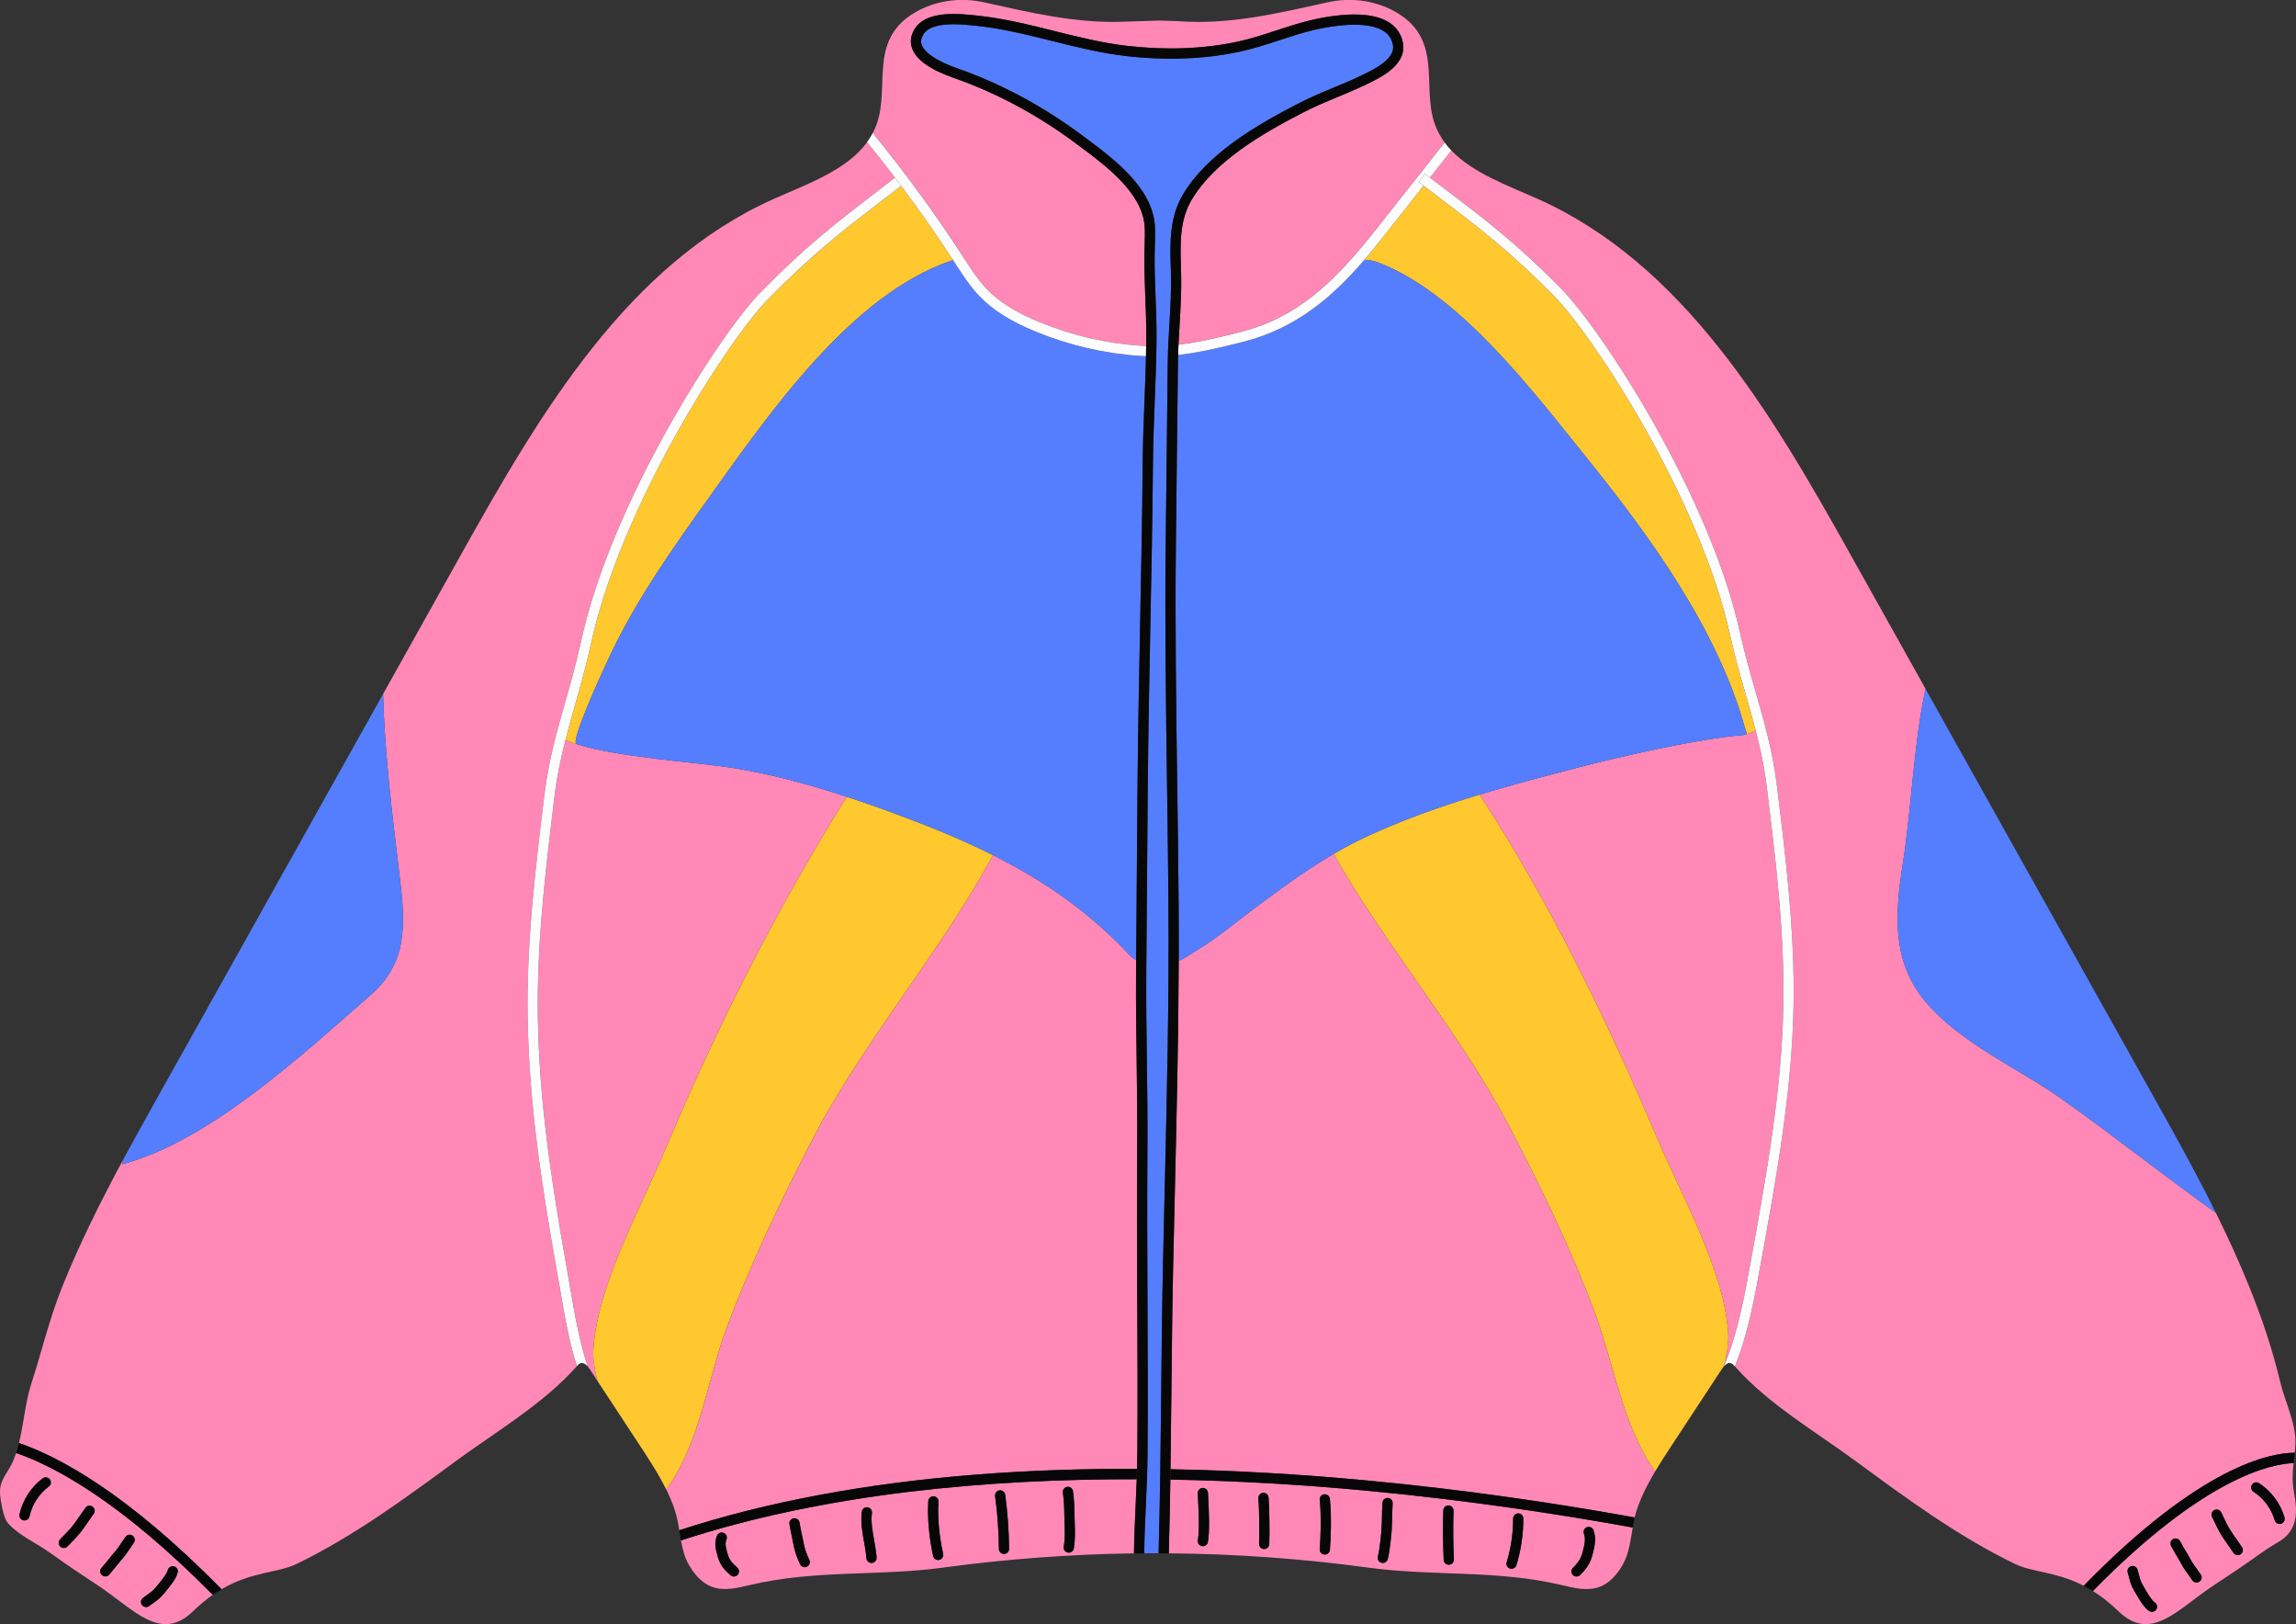 <svg xmlns="http://www.w3.org/2000/svg" width="1080" height="763.83" viewBox="0 0 1080 763.83"><rect x="0" y="0" width="1080" height="763.83" fill="#333333" stroke="none"/><g id="a"/><g id="b"><g id="c"><g id="d"><g><path d="M1078.87 688.1c-10.37.33-41.76 6.5-94.42 60.15 3.86 2.41 7.89 5.5 12.11 9.58 15.22 14.72 27.71-.92 44.33-11.97 3.98-2.65 7.95-5.29 11.93-7.94 7.84-5.21 10.84-8.01 18.97-12.75 9.56-5.57 8.8-14.97 7.32-22.96-1-5.4-.73-9.57-.24-14.11zm-64.6 68.86c-.46.71-1.23 1.1-2.02 1.1-.44.0-.89-.12-1.29-.38-2.27-1.45-4.57-5.16-6.71-8.96l-.29-.5c-1.54-2.69-1.93-4.22-2.43-6.16-.18-.71-.39-1.51-.69-2.5-.38-1.27.34-2.61 1.61-2.99 1.27-.38 2.61.34 2.99 1.61.32 1.06.54 1.92.74 2.68.47 1.83.73 2.85 1.95 4.97l.3.52c.88 1.55 3.55 6.27 5.13 7.28 1.12.71 1.44 2.2.73 3.32zm20.23-13.07c-.4.26-.85.38-1.29.38-.79.0-1.57-.39-2.03-1.11-.34-.53-1.13-1.63-1.89-2.69-1.26-1.75-2.04-2.85-2.36-3.42-1.26-2.33-2.01-3.57-2.8-4.9-.78-1.31-1.59-2.65-2.9-5.07-.63-1.16-.2-2.62.96-3.25 1.16-.63 2.62-.2 3.25.96 1.26 2.32 2.01 3.57 2.8 4.89.78 1.31 1.59 2.66 2.9 5.07.2.36 1.3 1.89 2.03 2.91.84 1.16 1.63 2.26 2.04 2.91.71 1.12.39 2.6-.73 3.31zm19.42-12.9c-.41.27-.86.4-1.32.4-.78.0-1.55-.38-2.01-1.08-.91-1.38-1.79-2.62-2.63-3.82-1.86-2.64-3.62-5.13-5.12-8.25l-2.33-4.86c-.57-1.19-.07-2.63 1.13-3.2 1.2-.57 2.63-.07 3.2 1.13l2.33 4.86c1.32 2.76 2.89 4.98 4.71 7.56.87 1.23 1.78 2.52 2.72 3.95.73 1.11.42 2.6-.69 3.32zm19.04-14.36c-.22.06-.45.09-.67.09-1.04.0-2-.69-2.3-1.74-1.57-5.46-5.21-10.35-9.98-13.42-1.11-.72-1.44-2.2-.72-3.32.72-1.11 2.2-1.44 3.32-.72 5.74 3.7 10.11 9.57 12 16.13.37 1.27-.37 2.6-1.64 2.97z" fill="#ff88b6"/><path d="M7.6 683.35c-.67 2-1.43 3.92-2.37 5.72-1.69 3.26-4.18 6.2-4.95 9.8-.61 2.82-.09 5.75.43 8.6.5 2.7 1.01 5.46 2.36 7.86 1.91 3.39 8.98 7.84 12.43 9.85 8.13 4.74 11.14 7.54 18.97 12.75 3.98 2.65 7.95 5.29 11.93 7.94 16.62 11.05 29.11 26.69 44.33 11.97 3.23-3.12 6.35-5.67 9.36-7.77-42.58-43.09-73.47-60.11-92.49-66.71zm15.36 15.78c-4.56 3.38-7.87 8.5-9.08 14.05-.25 1.12-1.24 1.89-2.34 1.89-.17.0-.34-.02-.51-.06-1.29-.28-2.12-1.56-1.83-2.86 1.46-6.66 5.44-12.82 10.92-16.88 1.06-.79 2.57-.57 3.36.5.79 1.07.57 2.57-.5 3.36zm21.13 12.81c-.97 1.33-1.83 2.59-2.66 3.8-1.82 2.67-3.54 5.18-5.94 7.68l-3.74 3.88c-.47.49-1.1.73-1.73.73s-1.2-.22-1.66-.67c-.95-.92-.98-2.44-.06-3.39l3.74-3.88c2.12-2.2 3.66-4.45 5.43-7.05.85-1.25 1.74-2.55 2.75-3.92.78-1.07 2.28-1.3 3.35-.52 1.07.78 1.3 2.28.52 3.35zm18.83 13.69c-.38.5-1.13 1.62-1.86 2.71-1.2 1.79-1.96 2.91-2.39 3.41-1.74 1.99-2.64 3.13-3.6 4.33-.95 1.19-1.93 2.42-3.73 4.49-.47.54-1.14.82-1.81.82-.56.0-1.12-.19-1.57-.59-1-.87-1.11-2.39-.23-3.39 1.74-1.99 2.64-3.13 3.6-4.33.95-1.19 1.93-2.42 3.73-4.49.27-.31 1.32-1.89 2.02-2.93.8-1.19 1.55-2.32 2.01-2.92.8-1.06 2.3-1.27 3.36-.48 1.06.8 1.27 2.3.48 3.36zM83.6 739.5c-.57 2.63-3.24 6.08-6.05 9.43l-.37.44c-1.98 2.38-3.21 3.24-4.92 4.43-.6.42-1.28.89-2.1 1.51-.43.33-.94.49-1.45.49-.73.0-1.44-.33-1.91-.95-.8-1.06-.59-2.56.46-3.36.88-.67 1.61-1.18 2.25-1.63 1.55-1.09 2.41-1.68 3.98-3.57l.39-.46c1.15-1.37 4.64-5.52 5.03-7.35.28-1.29 1.56-2.12 2.85-1.84 1.3.28 2.12 1.56 1.84 2.85z" fill="#ff88b6"/><path d="M262.07 598.38c-7.82-43.64-13.17-80.63-13.86-119.31-.64-35.46 3.72-71.13 7.93-105.62 1.92-15.71 5.8-29.38 9.91-43.85 2.53-8.91 5.15-18.12 7.25-27.83 14.28-65.92 65.5-144.87 84.22-164.05 21.03-21.56 35.91-32.97 53.13-46.19 3.33-2.56 6.76-5.19 10.34-7.98-4.29-5.64-8.67-11.21-13.12-16.69-9.63 13.25-28.14 19.65-43.89 26.68-68.61 30.64-109.72 100.41-146.39 165.98-12.47 22.3-24.94 44.59-37.41 66.89.77 27.37 4.1 54.91 7.36 82.07 2.74 22.8 5.71 42.99-13.05 59.34-31.77 27.7-75.64 68.73-117 79.74.11-.69.25-1.37.38-2.06-10.41 19.35-20.26 39-28.49 59.38-6.12 15.16-9.74 30.74-14.74 46.16-2.73 8.42-3.46 18.53-5.71 27.63 19.93 6.85 51.71 24.47 95.28 68.75 14.39-8.46 26.19-7.47 35.48-11.98 26.61-12.93 50.65-30.59 74.5-48.12 19.17-14.09 41.33-26.93 57.14-44.79h0c-3.68-11.56-5.79-23.91-7.87-36.03-.47-2.73-.93-5.44-1.41-8.11z" fill="#ff88b6"/><path d="M823.96 590.9c6.97-38.44 14.17-78.18 14.89-117.84.63-34.7-3.7-69.79-7.89-103.72-1.12-9.06-2.95-17.47-5.1-25.78-1.52.83-3.43 1.49-4.61 1.85-.19.12-.48.21-.9.26-.1.03-.17.05-.17.05v-.03c-.08.0-.15.02-.23.02-20.81 1.61-58.61 10.26-78.28 15.41-15.38 4.03-30.66 8.03-45.74 12.59 32.98 50.34 60.22 106.71 83.65 161.83 11.37 26.74 31.53 62.23 33.33 91.48.27 4.47-.56 9.92-2.19 15.77.04-.05.08-.09.11-.14 6.5-15.2 9.63-32.45 12.67-49.26l.45-2.49z" fill="#ff88b6"/><path d="M453.68 121.77c3.17 4.89 6.44 9.95 10.44 14.14 5.83 6.1 13.76 11.08 24.98 15.67 15.34 6.28 31.32 9.99 47.5 11.03.85.06 1.7.09 2.54.12.02-1.15.04-2.31.05-3.46.05-6.43-.2-13-.45-19.35-.25-6.41-.51-13.03-.45-19.57.01-1.53.06-3.14.12-4.78.1-3.2.21-6.5.0-9.25-1.12-15.64-18.18-28.34-30.64-37.62l-1.48-1.1c-18.1-13.51-37.52-23.94-57.71-31-11.07-3.87-17.65-8.56-19.56-13.93-1.06-2.99-.65-6.04 1.22-9.07 5.46-8.83 20.75-7.2 28.96-6.33l.77.08c12.27 1.29 24.34 4.3 36 7.22 11.06 2.76 22.51 5.62 33.99 6.95 18.52 2.15 36.06 1.5 52.13-1.93 6.16-1.32 12.27-3.32 18.18-5.26 5.14-1.68 10.44-3.42 15.84-4.74 6.03-1.47 21.22-4.56 31.9-1.44 6.67 1.94 10.79 6.1 11.9 12.01 1.82 9.66-9.26 15.46-13.43 17.64-5.55 2.91-11.41 5.35-17.08 7.71-5.31 2.21-10.79 4.49-15.94 7.13-20.14 10.32-42.18 23.29-52.88 41.23-5.76 9.65-5.43 20.49-5.08 31.97.03 1.02.06 2.05.09 3.07.21 7.98-.28 16.06-.74 23.87-.18 3.06-.36 6.17-.51 9.29 9.21-1.07 18.48-3.27 29.21-5.99 26.67-6.77 44.03-23.32 63.4-47.83l32.59-41.25c-2-2.71-3.63-5.71-4.78-9.07-6.17-18.04 4.55-40.32-19.56-53.01-9.44-4.96-20.43-6.12-30.84-3.81-23.36 5.17-46.1 10.66-70.08 8.85-2.96-.09-5.92-.18-8.88-.28-5.92.19-11.85.38-17.77.56-22.01.7-43.08-4.35-64.68-9.13-10.41-2.3-21.42-1.15-30.85 3.81-24.11 12.68-13.39 34.97-19.56 53.01-.55 1.61-1.22 3.13-1.98 4.58 15.14 18.54 29.42 38.09 42.44 58.16l.69 1.07z" fill="#ff88b6"/><path d="M534.68 695.69c-70.49-.17-147.04 6.76-214.37 28.78.73 4 1.7 7.91 3.69 11.42 2.56 4.5 6.17 8.7 11.04 10.46 5.66 2.04 11.9.47 17.75-.92 30.41-7.21 59.95-4.05 90.46-8.13.34-.05.68-.09 1.02-.14 29.59-4 59.35-6.19 89.12-6.61.1-7.62.44-15.3.78-22.76.18-3.99.37-8.05.51-12.12zm-187.65 44.92c-.47.55-1.14.83-1.81.83-.56.0-1.12-.19-1.57-.59-2.55-2.22-4.76-4.39-5.98-8.61l-.05-.19c-.89-3.1-1.81-6.3-.34-9.83.51-1.22 1.91-1.8 3.14-1.29 1.22.51 1.8 1.91 1.29 3.14-.83 1.98-.23 4.05.52 6.66l.05.19c.85 2.97 2.34 4.43 4.51 6.31 1 .87 1.11 2.39.24 3.39zm32.51-3.77c-.33.15-.68.23-1.02.23-.9.0-1.77-.51-2.18-1.38-1.73-3.7-2.72-6.71-3.21-9.75-.16-1.01-.4-2.12-.68-3.41-.36-1.64-.76-3.5-1.12-5.69-.21-1.31.68-2.54 1.99-2.75 1.3-.21 2.54.68 2.75 1.98.33 2.06.72 3.86 1.07 5.44.28 1.31.55 2.54.73 3.68.41 2.58 1.28 5.2 2.81 8.47.56 1.2.04 2.63-1.16 3.19zm30.58-1.77c-.06.0-.12.0-.18.0-1.24.0-2.3-.96-2.39-2.22-.19-2.51-.64-5.03-1.11-7.7-.83-4.64-1.68-9.43-1.06-14.18.17-1.31 1.38-2.24 2.69-2.07 1.31.17 2.24 1.38 2.07 2.69-.52 4.01.23 8.24 1.03 12.71.48 2.67.97 5.44 1.17 8.19.1 1.32-.89 2.47-2.21 2.57zm31.66-1.45c-.17.04-.34.06-.51.06-1.1.0-2.1-.77-2.34-1.89-1.98-9.11-2.75-17.8-2.29-25.83.08-1.32 1.23-2.31 2.53-2.26 1.32.08 2.33 1.21 2.26 2.53-.44 7.59.3 15.84 2.19 24.53.28 1.29-.54 2.57-1.84 2.85zm30.49-2.79h-.02c-1.32.0-2.39-1.06-2.4-2.38-.06-8.27-.66-16.62-1.78-24.82-.18-1.31.74-2.52 2.05-2.7 1.31-.19 2.52.74 2.7 2.05 1.15 8.4 1.77 16.96 1.83 25.43.0 1.33-1.06 2.41-2.38 2.42zm32.83-2.59c-.2 1.17-1.22 1.99-2.36 1.99-.14.0-.27-.01-.41-.04-1.31-.23-2.18-1.47-1.96-2.77.62-3.57.5-7.2.37-11.05-.04-1.24-.08-2.49-.1-3.73-.04-3.27-.16-7.09-.68-10.66-.19-1.31.72-2.53 2.03-2.72 1.31-.2 2.53.72 2.72 2.03.56 3.84.68 7.87.73 11.29.02 1.21.06 2.42.1 3.63.13 3.92.27 7.98-.43 12.03z" fill="#ff88b6"/><path d="M279.13 634.11c2.11-29.77 21.85-65.06 33.33-92.34 24.14-57.38 52.78-114.23 85.89-167.03-17.7-5.81-35.84-10.74-53.92-13.61-16.51-2.62-54.22-5-73.26-11.19.0.0-2.98-.77-5.17-1.97-2.15 8.4-3.97 16.9-5.09 26.06-4.19 34.33-8.53 69.83-7.89 104.95.69 38.36 6.01 75.13 13.79 118.55.48 2.68.95 5.4 1.42 8.15 2.14 12.52 4.35 25.28 8.27 37 .31.36.59.75.83 1.12 1.24 1.88 2.47 3.76 3.71 5.64-1.48-5.78-2.19-11.1-1.89-15.33z" fill="#ff88b6"/><path d="M534.83 690.81c.07-2.43.12-4.86.14-7.28.19-23.75.08-47.94-.03-71.33-.11-23.43-.23-47.65-.03-71.48.11-13.97-.08-28.19-.27-41.94-.19-13.78-.38-28.02-.27-42.05l.04-5.24c-.91-.37-2.08-1.24-3.56-2.83-18.87-20.12-40.21-34.65-63.77-46.49-24.7 45.96-61.12 87.63-84.97 133.8-14.72 28.5-28.83 57.91-40.1 87.96-9.16 24.42-12.88 55.33-28.62 76.58 1.55 3.15 2.92 6.38 4.03 9.71 1.01 3.03 1.58 6.23 2.1 9.46 40.99-13.37 88.07-22.18 140.53-26.25 23.85-1.85 48.82-2.72 74.79-2.63z" fill="#ff88b6"/><path d="M1079.4 683.23c.1-1.04.2-2.11.28-3.24.72-10.02-4.8-20.38-7.07-29.94-3.66-15.43-8.78-30.49-14.71-45.18-4.73-11.71-10-23.18-15.6-34.5-24.48-17.4-48.09-36.24-72.65-53.62-20.97-14.84-46.85-25.65-63.82-45.53-16.23-19.01-14.39-41.99-10.74-65.23 4.24-27.06 4.93-55.36 10.65-82.04-12.01-21.48-24.03-42.96-36.04-64.44-36.67-65.57-77.79-135.33-146.39-165.98-14.11-6.3-30.44-12.1-40.61-22.76l-10.09 12.77c2.96 2.27 5.81 4.43 8.6 6.55 17.22 13.07 32.09 24.35 53.12 45.65 18.72 18.96 69.95 96.99 84.23 162.15 2.1 9.6 4.72 18.7 7.25 27.51 4.11 14.3 7.99 27.81 9.91 43.34 4.21 34.1 8.57 69.35 7.93 104.4-.73 40.04-7.97 79.98-14.97 118.61l-.45 2.49c-2.96 16.41-6.02 33.21-12.18 48.39 15.8 17.79 37.9 30.62 57.04 44.68 23.85 17.54 47.89 35.19 74.5 48.12 8.65 4.2 19.48 3.62 32.55 10.36 55.15-56.55 87.93-62.54 99.26-62.56z" fill="#ff88b6"/><path d="M710.45 530.7c-23.27-44.71-58.27-84.99-83.14-129.11-12.96 7.58-25.08 16.51-37.13 25.5-8.83 6.59-17.5 13.93-26.94 19.65-4.66 2.82-6.91 4.65-8.79 4.97-.12 36.12-.97 72.39-1.8 107.69-.28 11.94-.56 23.88-.82 35.82-.43 19.88-.63 40.13-.83 59.72-.12 11.9-.25 23.94-.42 36.04 29.37.54 59.92 2.26 91.49 5.2 48.71 4.53 92.68 11.29 126.85 17.49.27-1.17.59-2.33.96-3.46 2.12-6.38 5.21-12.38 8.66-18.19-15.42-21.61-19.52-51.34-28.78-75.88-11.02-29.21-24.91-57.77-39.31-85.46z" fill="#ff88b6"/><path d="M550.51 695.85c-.18 11.53-.42 23.12-.74 34.69 31.15.26 62.29 2.45 93.25 6.64.34.05.68.09 1.02.14 30.51 4.08 60.05.92 90.46 8.13 5.85 1.39 12.09 2.95 17.75.92 4.87-1.76 8.48-5.95 11.04-10.46 3-5.29 3.69-11.46 4.71-17.51-34.05-6.18-77.88-12.92-126.44-17.43-27.74-2.58-58.61-4.55-91.04-5.11zm17.68 29.32c-.19 1.18-1.21 2.02-2.37 2.02-.13.0-.26.0-.38-.03-1.31-.21-2.2-1.44-1.99-2.75.81-5.01.39-13.49.11-19.11-.06-1.11-.11-2.13-.14-3.01-.06-1.32.97-2.44 2.3-2.5 1.3-.05 2.44.97 2.5 2.3.04.87.09 1.87.14 2.96.31 6.16.73 14.6-.16 20.11zm28.84 1.08c-.07 1.28-1.13 2.27-2.39 2.27-.04.0-.09.0-.13.0-1.32-.07-2.34-1.2-2.27-2.52.24-4.58.06-16.73-.32-21.3-.11-1.32.87-2.48 2.19-2.59 1.32-.11 2.48.87 2.59 2.19.4 4.82.58 17.12.32 21.95zm28.52 2.69c-.12 1.24-1.16 2.17-2.39 2.17-.08.0-.15.0-.23-.01-1.32-.13-2.29-1.3-2.16-2.62.35-3.65.85-15.45.0-23.04-.15-1.32.8-2.5 2.12-2.65 1.31-.15 2.5.8 2.65 2.12.87 7.78.42 19.68.0 24.03zm114.32 8.41c2.14-2.17 3.73-3.99 4.62-7.6l.05-.22c.79-3.19 1.41-5.71.5-8.25-.45-1.25.21-2.62 1.45-3.07 1.25-.44 2.62.2 3.07 1.45 1.39 3.9.5 7.52-.36 11.01l-.05.21c-1.18 4.78-3.35 7.28-5.87 9.82-.47.48-1.09.71-1.71.71s-1.22-.23-1.69-.69c-.94-.93-.95-2.45-.02-3.39zm-31.17-2.65c2.04-6.67 3.06-13.58 3.04-20.53.0-1.33 1.07-2.4 2.39-2.41 1.36.01 2.4 1.07 2.41 2.39.02 7.43-1.08 14.81-3.25 21.94-.32 1.03-1.27 1.7-2.29 1.7-.23.0-.47-.03-.7-.11-1.27-.39-1.98-1.73-1.6-2.99zm-29.8-24.34c.04-1.33 1.15-2.37 2.47-2.33 1.33.04 2.37 1.15 2.33 2.47-.23 7.6-.17 15.3.17 22.88.06 1.32-.97 2.45-2.29 2.51-.04.0-.07.0-.11.0-1.27.0-2.34-1-2.4-2.29-.35-7.7-.4-15.52-.17-23.24zm-30.77 21.66c.83-3.04 1.6-10.99 1.69-12.6.17-2.96.2-4.56.23-6.25.03-1.66.06-3.38.24-6.43.08-1.32 1.18-2.33 2.53-2.26 1.32.08 2.33 1.21 2.26 2.53-.17 2.96-.2 4.56-.23 6.25-.03 1.66-.06 3.38-.24 6.44-.05.88-.79 9.71-1.85 13.59-.29 1.07-1.26 1.77-2.31 1.77-.21.0-.42-.03-.63-.09-1.28-.35-2.03-1.67-1.68-2.95z" fill="#ff88b6"/></g><g><path d="M812.91 627.02c-1.8-29.25-21.96-64.74-33.33-91.48-23.43-55.12-50.68-111.49-83.65-161.83-18.39 5.55-36.49 11.93-54.1 20.2-4.97 2.34-9.8 4.92-14.51 7.68 24.87 44.12 59.87 84.4 83.14 129.11 14.41 27.68 28.29 56.24 39.31 85.46 9.26 24.54 13.36 54.27 28.78 75.88 2.63-4.42 5.46-8.72 8.25-12.96 2.84-4.33 5.68-8.65 8.52-12.98 4.88-7.44 9.76-14.87 14.66-22.29.22-.34.47-.68.75-1.01 1.63-5.85 2.46-11.31 2.19-15.77z" fill="#ffc82f"/><path d="M286.9 308.38c12.57-26.65 29.87-51.01 46.97-74.89 28.45-39.74 66.68-94.89 113.52-110.87.34-.12.65-.19.95-.25-7.74-11.88-15.92-23.58-24.46-34.99-3.57 2.78-6.99 5.4-10.31 7.95-17.07 13.11-31.82 24.43-52.61 45.74-18.43 18.88-68.88 96.68-82.96 161.71-2.14 9.86-4.77 19.15-7.33 28.13-1.63 5.76-3.23 11.38-4.67 17.06 2.2 1.2 5.17 1.97 5.17 1.97-2.98-.97 11.26-32.07 15.73-41.56z" fill="#ffc82f"/><path d="M382.09 535.97c23.85-46.17 60.27-87.84 84.97-133.8-13.2-6.63-27.09-12.42-41.65-17.87-8.85-3.32-17.9-6.55-27.07-9.56-33.11 52.8-61.74 109.65-85.89 167.03-11.48 27.28-31.22 62.57-33.33 92.34-.3 4.23.42 9.55 1.89 15.33 3.66 5.55 7.31 11.1 10.95 16.65 2.84 4.33 5.68 8.65 8.52 12.98 4.53 6.91 9.2 13.96 12.88 21.44 15.75-21.25 19.46-52.16 28.62-76.58 11.27-30.05 25.38-59.46 40.1-87.96z" fill="#ffc82f"/><path d="M641.77 122.17c2.23-.04 4.92.58 8.49 2.06 37.4 15.45 71.01 60.03 95.65 90.57 30 37.19 61.69 80.6 74.79 127.25.52 1.86 1.29 2.88.55 3.36 1.17-.36 3.08-1.01 4.61-1.85-1.45-5.59-3.03-11.14-4.66-16.82-2.55-8.88-5.19-18.06-7.33-27.81-14.08-64.26-64.53-141.14-82.96-159.81-20.79-21.06-35.53-32.25-52.61-45.2-2.81-2.13-5.69-4.32-8.67-6.6l-18.91 23.93c-2.89 3.66-5.86 7.32-8.94 10.92z" fill="#ffc82f"/></g><g><path d="M820.7 342.05c-13.1-46.64-44.79-90.06-74.79-127.25-24.64-30.54-58.24-75.12-95.65-90.57-3.57-1.48-6.26-2.1-8.49-2.06-14.4 16.79-31.51 32.11-57.04 38.59-10.9 2.77-20.7 5.08-30.57 6.17-.03 1.2-.07 2.4-.08 3.59l-.96 85.28c-.42 37.86.11 76.34.63 113.56.25 18.23.52 37.08.66 55.63.07 8.89.07 17.81.04 26.73 1.87-.33 4.13-2.16 8.79-4.97 9.44-5.71 18.1-13.05 26.94-19.65 12.05-8.99 24.17-17.92 37.13-25.5 4.72-2.76 9.54-5.34 14.51-7.68 17.61-8.27 35.71-14.65 54.1-20.2 15.08-4.56 30.36-8.56 45.74-12.59 19.66-5.15 57.47-13.8 78.28-15.41.08.0.14-.02.22-.02.06.0.13-.01.18-.02.42-.06.71-.14.9-.26.74-.48-.03-1.49-.55-3.36z" fill="#557efe"/><path d="M487.28 156.01c-11.86-4.85-20.32-10.19-26.63-16.79-4.31-4.51-7.71-9.77-11-14.84l-.69-1.06c-.2-.32-.42-.63-.62-.94-.29.06-.6.13-.95.25-46.85 15.97-85.07 71.12-113.52 110.87-17.1 23.88-34.4 48.24-46.97 74.89-4.47 9.49-18.71 40.59-15.73 41.56 19.03 6.19 56.74 8.57 73.26 11.19 18.08 2.87 36.23 7.8 53.92 13.61 9.17 3.01 18.22 6.25 27.07 9.56 14.55 5.45 28.45 11.24 41.65 17.87 23.57 11.84 44.9 26.36 63.77 46.49 1.49 1.58 2.65 2.46 3.56 2.83l.64-80.12c.21-25.65.73-52 1.23-77.48.5-25.18 1.02-51.22 1.22-76.27.08-9.76.47-19.67.84-29.25.27-6.84.54-13.85.7-20.83-.92-.03-1.84-.07-2.76-.13-16.7-1.08-33.18-4.91-49-11.38z" fill="#557efe"/><path d="M905.83 471.23c16.96 19.88 42.85 30.69 63.82 45.53 24.56 17.38 48.17 36.22 72.65 53.62-8.68-17.54-18.16-34.7-27.71-51.76-20.45-36.56-40.89-73.12-61.34-109.67-15.84-28.33-31.68-56.65-47.53-84.98-5.71 26.68-6.41 54.98-10.65 82.04-3.64 23.25-5.48 46.22 10.74 65.23z" fill="#557efe"/><path d="M174.5 467.82c18.76-16.35 15.78-36.54 13.05-59.34-3.26-27.16-6.59-54.7-7.36-82.07-15.39 27.51-30.77 55.02-46.16 82.53L72.69 518.61c-4.99 8.92-9.96 17.87-14.81 26.88-.13.69-.27 1.37-.38 2.06 41.36-11.01 85.23-52.04 117-79.74z" fill="#557efe"/><path d="M546.21 654.9c.2-19.6.41-39.88.83-59.78.26-11.95.54-23.89.82-35.83 1.04-43.99 2.12-89.47 1.76-134.27-.15-18.54-.41-37.38-.66-55.6-.52-37.24-1.06-75.75-.63-113.68l.96-85.28c.07-5.99.43-12.07.78-17.94.46-7.71.93-15.69.73-23.47-.03-1.01-.06-2.03-.09-3.05-.35-11.66-.72-23.73 5.76-34.58 11.33-18.99 34.07-32.41 54.82-43.05 5.32-2.73 10.89-5.05 16.28-7.29 5.57-2.32 11.33-4.72 16.7-7.53 5.19-2.72 11.98-6.97 10.94-12.5-.78-4.13-3.56-6.84-8.52-8.29-9.57-2.79-23.76.12-29.42 1.5-5.22 1.27-10.44 2.98-15.48 4.64-6.03 1.98-12.26 4.02-18.67 5.39-16.58 3.54-34.65 4.22-53.69 2.01-11.79-1.37-23.38-4.27-34.6-7.07-11.5-2.87-23.4-5.84-35.34-7.1l-.78-.08c-2.61-.28-6.33-.67-10.12-.67-5.87.0-11.9.95-14.25 4.75-1.08 1.75-1.34 3.37-.78 4.94 1.33 3.77 7.39 7.78 16.62 11.01 20.66 7.22 40.51 17.88 59 31.68l1.48 1.1c13.2 9.83 31.28 23.29 32.56 41.12.21 2.99.11 6.42.0 9.74-.05 1.6-.1 3.17-.11 4.66-.05 6.43.2 13 .45 19.35.25 6.41.51 13.03.45 19.57-.08 9.76-.47 19.66-.84 29.24-.37 9.54-.76 19.41-.84 29.1-.2 25.08-.72 51.13-1.22 76.33-.51 25.47-1.03 51.8-1.23 77.42l-.69 85.36c-.11 13.97.08 28.19.27 41.95.19 13.78.38 28.02.27 42.05-.19 23.8-.08 48 .03 71.42.11 23.41.23 47.61.03 71.39-.07 8.17-.44 16.45-.81 24.46-.34 7.38-.67 14.99-.77 22.5 2.26-.02 4.52-.04 6.78-.03.71-25.34.98-50.76 1.23-75.59z" fill="#557efe"/></g><g><path d="M266.8 597.53c-7.78-43.41-13.1-80.18-13.79-118.55-.63-35.13 3.7-70.62 7.89-104.95 1.12-9.16 2.94-17.66 5.09-26.06 1.45-5.67 3.04-11.3 4.67-17.06 2.55-8.98 5.19-18.27 7.33-28.13 14.08-65.03 64.54-142.83 82.96-161.71 20.79-21.31 35.54-32.63 52.61-45.74 3.32-2.55 6.74-5.17 10.31-7.95-.96-1.28-1.92-2.56-2.89-3.83-3.58 2.79-7.01 5.42-10.34 7.98-17.22 13.22-32.09 24.64-53.13 46.19-18.71 19.18-69.94 98.13-84.22 164.05-2.1 9.71-4.72 18.92-7.25 27.83-4.11 14.47-7.99 28.14-9.91 43.85-4.21 34.49-8.57 70.16-7.93 105.62.69 38.68 6.04 75.67 13.86 119.31.48 2.67.94 5.38 1.41 8.11 2.08 12.12 4.19 24.47 7.87 36.02.5-.56 1.03-1.15 1.75-1.37 1.28-.4 2.45.46 3.38 1.54-3.92-11.72-6.12-24.48-8.27-37-.47-2.75-.94-5.47-1.42-8.15z" fill="#fcfcfc"/><path d="M583.55 156.11c-10.73 2.72-20 4.93-29.21 5.99-.07 1.61-.13 3.22-.18 4.83 9.87-1.09 19.67-3.4 30.57-6.17 25.53-6.48 42.65-21.8 57.04-38.59 3.09-3.6 6.05-7.26 8.94-10.92l18.91-23.93c-.77-.59-1.53-1.18-2.31-1.78l2.93-3.8c.8.61 1.58 1.21 2.36 1.81l10.09-12.77c-1.13-1.19-2.18-2.44-3.15-3.75l-32.59 41.25c-19.37 24.51-36.73 41.06-63.4 47.83z" fill="#fcfcfc"/><path d="M423.88 87.38c8.54 11.41 16.72 23.1 24.46 34.99.21.32.42.63.62.94l.69 1.06c3.29 5.08 6.69 10.33 11 14.84 6.31 6.61 14.77 11.94 26.63 16.79 15.82 6.47 32.31 10.3 49 11.38.93.06 1.85.1 2.76.13.04-1.6.06-3.2.08-4.8-.84-.03-1.69-.07-2.54-.12-16.18-1.04-32.16-4.76-47.5-11.03-11.21-4.59-19.15-9.57-24.98-15.67-4-4.19-7.27-9.25-10.44-14.14l-.69-1.07c-13.02-20.07-27.29-39.62-42.44-58.16-.79 1.52-1.69 2.95-2.68 4.32 4.45 5.48 8.83 11.05 13.12 16.69.97 1.27 1.93 2.55 2.89 3.83z" fill="#fcfcfc"/><path d="M828.68 591.75c7-38.62 14.24-78.56 14.97-118.61.64-35.04-3.72-70.3-7.93-104.4-1.92-15.53-5.8-29.04-9.91-43.34-2.53-8.81-5.15-17.91-7.25-27.51-14.28-65.16-65.51-143.19-84.23-162.15-21.03-21.3-35.9-32.59-53.12-45.65-2.79-2.11-5.64-4.28-8.6-6.55-.78-.6-1.56-1.2-2.36-1.81l-2.93 3.8c.78.6 1.55 1.19 2.31 1.78 2.98 2.29 5.86 4.47 8.67 6.6 17.07 12.95 31.82 24.14 52.61 45.2 18.43 18.66 68.87 95.54 82.96 159.81 2.14 9.75 4.78 18.93 7.33 27.81 1.63 5.67 3.22 11.23 4.66 16.82 2.15 8.31 3.98 16.72 5.1 25.78 4.19 33.93 8.53 69.02 7.89 103.72-.72 39.66-7.92 79.4-14.89 117.84l-.45 2.49c-3.04 16.81-6.17 34.06-12.67 49.26.92-1.07 2.08-1.9 3.35-1.51.72.22 1.26.82 1.76 1.38.03.04.07.07.1.11 6.16-15.18 9.22-31.98 12.18-48.39l.45-2.49z" fill="#fcfcfc"/></g><g><g><path d="M550.58 690.99c-.02 1.62-.04 3.24-.07 4.86 32.43.56 63.3 2.53 91.04 5.11 48.56 4.51 92.39 11.25 126.44 17.43.27-1.59.56-3.16.93-4.71-34.17-6.2-78.14-12.96-126.85-17.49-31.57-2.94-62.12-4.66-91.49-5.2z" fill="#070707"/><path d="M534.68 695.69c.06-1.63.11-3.25.15-4.88-25.97-.09-50.95.78-74.79 2.63-52.46 4.06-99.54 12.88-140.53 26.25.26 1.6.52 3.2.8 4.79 67.33-22.02 143.87-28.96 214.37-28.78z" fill="#070707"/><path d="M1078.87 688.1c.17-1.56.35-3.16.53-4.87-11.33.02-44.11 6.01-99.26 62.56 1.41.73 2.85 1.55 4.31 2.46 52.66-53.65 84.05-59.82 94.42-60.15z" fill="#070707"/><path d="M8.94 678.67c-.39 1.6-.84 3.16-1.34 4.68 19.03 6.6 49.92 23.62 92.49 66.71 1.4-.98 2.78-1.85 4.13-2.65-43.57-44.27-75.35-61.89-95.28-68.75z" fill="#070707"/></g><path d="M550.58 690.99c.17-12.1.3-24.14.42-36.04.2-19.59.41-39.85.83-59.72.26-11.95.54-23.88.82-35.82.83-35.3 1.68-71.57 1.8-107.69.03-8.92.03-17.84-.04-26.73-.15-18.55-.41-37.4-.66-55.63-.52-37.21-1.06-75.69-.63-113.56l.96-85.28c.01-1.19.05-2.39.08-3.59.05-1.61.11-3.22.18-4.83.14-3.12.33-6.23.51-9.29.46-7.81.94-15.89.74-23.87-.03-1.02-.06-2.04-.09-3.07-.35-11.48-.67-22.33 5.08-31.97 10.7-17.94 32.74-30.91 52.88-41.23 5.15-2.64 10.64-4.92 15.94-7.13 5.67-2.36 11.53-4.8 17.08-7.71 4.17-2.18 15.24-7.98 13.43-17.64-1.11-5.91-5.23-10.07-11.9-12.01-10.68-3.11-25.87-.03-31.9 1.44-5.4 1.32-10.71 3.06-15.84 4.74-5.91 1.94-12.02 3.94-18.18 5.26-16.07 3.43-33.61 4.08-52.13 1.93-11.48-1.33-22.92-4.19-33.99-6.95-11.66-2.91-23.73-5.93-36-7.22l-.77-.08c-8.21-.87-23.5-2.5-28.96 6.33-1.87 3.02-2.28 6.07-1.22 9.07 1.9 5.38 8.48 10.06 19.56 13.93 20.2 7.06 39.62 17.49 57.71 31l1.48 1.1c12.46 9.27 29.52 21.97 30.64 37.62.2 2.75.09 6.05.0 9.25-.05 1.63-.1 3.25-.12 4.78-.05 6.54.21 13.17.45 19.57.25 6.35.5 12.92.45 19.35.0 1.15-.04 2.3-.05 3.46-.02 1.6-.05 3.19-.08 4.8-.16 6.99-.43 13.99-.7 20.83-.38 9.58-.77 19.49-.84 29.25-.2 25.05-.72 51.09-1.22 76.27-.51 25.48-1.03 51.83-1.23 77.48l-.64 80.12-.04 5.24c-.11 14.03.08 28.27.27 42.05.19 13.75.38 27.97.27 41.94-.19 23.83-.08 48.05.03 71.48.11 23.39.23 47.58.03 71.33-.02 2.42-.07 4.85-.14 7.28-.04 1.63-.09 3.25-.15 4.88-.15 4.07-.33 8.13-.51 12.12-.34 7.45-.68 15.14-.78 22.76 1.6-.02 3.2-.03 4.8-.04.1-7.51.44-15.12.77-22.5.36-8.01.74-16.29.81-24.46.19-23.78.08-47.99-.03-71.39-.11-23.41-.22-47.62-.03-71.42.11-14.02-.08-28.27-.27-42.05-.19-13.75-.38-27.97-.27-41.95l.69-85.36c.21-25.62.73-51.96 1.23-77.42.5-25.2 1.02-51.25 1.22-76.33.08-9.69.47-19.56.84-29.1.38-9.58.77-19.48.84-29.24.05-6.54-.21-13.17-.45-19.57-.25-6.35-.5-12.92-.45-19.35.01-1.49.06-3.07.11-4.66.1-3.32.21-6.75.0-9.74-1.28-17.84-19.36-31.29-32.56-41.12l-1.48-1.1c-18.49-13.8-38.34-24.46-59-31.68-9.23-3.23-15.28-7.24-16.62-11.01-.56-1.57-.3-3.19.78-4.94 2.35-3.8 8.39-4.75 14.25-4.75 3.79.0 7.51.4 10.12.67l.78.08c11.94 1.25 23.84 4.22 35.34 7.1 11.21 2.8 22.81 5.7 34.6 7.07 19.04 2.21 37.11 1.53 53.69-2.01 6.41-1.37 12.64-3.41 18.67-5.39 5.05-1.65 10.27-3.37 15.48-4.64 5.66-1.38 19.85-4.29 29.42-1.5 4.96 1.45 7.75 4.16 8.52 8.29 1.04 5.53-5.74 9.79-10.94 12.5-5.36 2.81-11.12 5.21-16.7 7.53-5.39 2.25-10.97 4.57-16.28 7.29-20.75 10.63-43.49 24.06-54.82 43.05-6.47 10.85-6.11 22.91-5.76 34.58.03 1.02.06 2.03.09 3.05.2 7.78-.28 15.75-.73 23.47-.35 5.87-.71 11.95-.78 17.94l-.96 85.28c-.43 37.92.11 76.43.63 113.68.25 18.22.52 37.06.66 55.6.36 44.8-.72 90.28-1.76 134.27-.28 11.94-.56 23.88-.82 35.83-.43 19.9-.63 40.17-.83 59.78-.25 24.83-.52 50.25-1.23 75.59 1.6.0 3.2.03 4.8.04.32-11.57.56-23.15.74-34.69.03-1.62.05-3.24.07-4.86z" fill="#070707"/><g><path d="M43.56 708.59c-1.07-.78-2.57-.55-3.35.52-1.01 1.38-1.9 2.68-2.75 3.92-1.78 2.6-3.31 4.85-5.43 7.05l-3.74 3.88c-.92.96-.89 2.47.06 3.39.47.45 1.07.67 1.66.67.63.0 1.26-.25 1.73-.73l3.74-3.88c2.4-2.49 4.12-5.01 5.94-7.68.82-1.21 1.68-2.47 2.66-3.8.78-1.07.55-2.57-.52-3.35z" fill="#070707"/><path d="M81.75 736.65c-1.3-.28-2.57.54-2.85 1.84-.39 1.83-3.89 5.99-5.03 7.35l-.39.46c-1.57 1.88-2.42 2.48-3.98 3.57-.64.45-1.37.96-2.25 1.63-1.06.8-1.26 2.3-.46 3.36.47.62 1.19.95 1.91.95.51.0 1.01-.16 1.45-.49.83-.62 1.5-1.1 2.1-1.51 1.71-1.19 2.94-2.05 4.92-4.43l.37-.44c2.81-3.34 5.48-6.8 6.05-9.43.28-1.3-.54-2.57-1.84-2.85z" fill="#070707"/><path d="M62.44 722.27c-1.06-.8-2.56-.58-3.36.48-.46.61-1.21 1.73-2.01 2.92-.7 1.04-1.75 2.61-2.02 2.93-1.8 2.07-2.78 3.3-3.73 4.49-.96 1.2-1.87 2.34-3.6 4.33-.87 1-.76 2.52.23 3.39.45.39 1.02.59 1.57.59.67.0 1.34-.28 1.81-.82 1.8-2.07 2.78-3.3 3.73-4.49.96-1.2 1.87-2.34 3.6-4.33.43-.49 1.19-1.62 2.39-3.41.73-1.09 1.48-2.21 1.86-2.71.8-1.06.58-2.56-.48-3.36z" fill="#070707"/><path d="M681.49 735.89s.07.0.11.0c1.32-.06 2.35-1.18 2.29-2.51-.34-7.59-.4-15.28-.17-22.88.04-1.32-1-2.43-2.33-2.47-1.32-.04-2.43 1-2.47 2.33-.23 7.72-.17 15.54.17 23.24.06 1.29 1.12 2.29 2.4 2.29z" fill="#070707"/><path d="M710.31 737.69c.23.07.47.11.7.11 1.03.0 1.98-.67 2.29-1.7 2.17-7.13 3.27-14.51 3.25-21.94.0-1.33-1.05-2.38-2.41-2.39-1.33.0-2.4 1.08-2.39 2.41.02 6.95-1.01 13.85-3.04 20.53-.39 1.27.33 2.61 1.6 2.99z" fill="#070707"/><path d="M741.59 741.44c.62.0 1.24-.24 1.71-.71 2.51-2.54 4.69-5.04 5.87-9.82l.05-.21c.86-3.49 1.75-7.11.36-11.01-.45-1.25-1.82-1.9-3.07-1.45-1.25.45-1.9 1.82-1.45 3.07.91 2.54.29 5.06-.5 8.25l-.05.22c-.89 3.61-2.48 5.43-4.62 7.6-.93.94-.92 2.46.02 3.39.47.46 1.08.69 1.69.69z" fill="#070707"/><path d="M1062.6 697.54c-1.11-.72-2.6-.4-3.32.72-.72 1.11-.4 2.6.72 3.32 4.77 3.07 8.41 7.97 9.98 13.42.3 1.05 1.26 1.74 2.3 1.74.22.0.44-.03.67-.09 1.27-.37 2.01-1.7 1.64-2.97-1.89-6.56-6.26-12.43-12-16.13z" fill="#070707"/><path d="M1051.89 723.73c-1.82-2.58-3.39-4.8-4.71-7.56l-2.33-4.86c-.57-1.2-2.01-1.7-3.2-1.13-1.2.57-1.7 2.01-1.13 3.2l2.33 4.86c1.5 3.12 3.26 5.61 5.12 8.25.84 1.19 1.72 2.44 2.63 3.82.46.7 1.23 1.08 2.01 1.08.45.0.91-.13 1.32-.4 1.11-.73 1.42-2.22.69-3.32-.94-1.42-1.85-2.71-2.72-3.95z" fill="#070707"/><path d="M1013.55 753.64c-1.58-1.01-4.25-5.73-5.13-7.28l-.3-.52c-1.22-2.13-1.48-3.14-1.95-4.97-.2-.76-.42-1.62-.74-2.68-.38-1.27-1.72-1.99-2.99-1.61-1.27.38-1.99 1.72-1.61 2.99.3.99.5 1.79.69 2.5.5 1.94.9 3.47 2.43 6.16l.29.5c2.15 3.8 4.45 7.51 6.71 8.96.4.26.85.38 1.29.38.79.0 1.57-.39 2.02-1.1.71-1.12.39-2.6-.73-3.32z" fill="#070707"/><path d="M1033.19 737.67c-.73-1.01-1.83-2.55-2.03-2.91-1.31-2.42-2.12-3.77-2.9-5.07-.79-1.32-1.54-2.57-2.8-4.89-.63-1.16-2.09-1.59-3.25-.96-1.16.63-1.6 2.09-.96 3.25 1.31 2.41 2.12 3.76 2.9 5.07.79 1.32 1.54 2.57 2.8 4.9.31.58 1.1 1.68 2.36 3.42.76 1.06 1.55 2.16 1.89 2.69.46.72 1.23 1.11 2.03 1.11.44.0.89-.12 1.29-.38 1.12-.71 1.44-2.2.73-3.31-.41-.64-1.2-1.74-2.04-2.91z" fill="#070707"/><path d="M20.09 695.28c-5.48 4.06-9.46 10.21-10.92 16.88-.28 1.29.54 2.57 1.83 2.86.17.04.34.06.51.06 1.1.0 2.1-.77 2.34-1.89 1.21-5.55 4.52-10.67 9.08-14.05 1.07-.79 1.29-2.29.5-3.36-.79-1.07-2.29-1.29-3.36-.5z" fill="#070707"/><path d="M342.28 730.91l-.05-.19c-.75-2.62-1.35-4.68-.52-6.66.51-1.22-.07-2.63-1.29-3.14-1.22-.51-2.63.07-3.14 1.29-1.47 3.53-.55 6.74.34 9.83l.05.19c1.21 4.22 3.42 6.4 5.98 8.61.45.39 1.01.59 1.57.59.67.0 1.34-.28 1.81-.83.87-1 .76-2.52-.24-3.39-2.17-1.88-3.66-3.34-4.51-6.31z" fill="#070707"/><path d="M377.89 725.17c-.18-1.14-.45-2.37-.73-3.68-.34-1.58-.73-3.38-1.07-5.44-.21-1.31-1.45-2.2-2.75-1.98-1.31.21-2.2 1.44-1.99 2.75.35 2.19.76 4.05 1.12 5.69.28 1.29.52 2.41.68 3.41.49 3.05 1.47 6.06 3.21 9.75.41.87 1.27 1.38 2.18 1.38.34.0.69-.07 1.02-.23 1.2-.56 1.72-1.99 1.16-3.19-1.53-3.27-2.4-5.89-2.81-8.47z" fill="#070707"/><path d="M410.14 711.6c.17-1.31-.75-2.52-2.07-2.69-1.31-.18-2.52.75-2.69 2.07-.62 4.75.23 9.54 1.06 14.18.48 2.67.93 5.19 1.11 7.7.1 1.26 1.15 2.22 2.39 2.22.06.0.12.0.18.0 1.32-.1 2.31-1.25 2.21-2.57-.21-2.75-.7-5.52-1.17-8.19-.8-4.47-1.55-8.7-1.03-12.71z" fill="#070707"/><path d="M441.44 706.24c.08-1.32-.93-2.46-2.26-2.53-1.3-.05-2.46.94-2.53 2.26-.46 8.02.31 16.71 2.29 25.83.24 1.12 1.24 1.89 2.34 1.89.17.0.34-.02.51-.06 1.3-.28 2.12-1.56 1.84-2.85-1.89-8.69-2.62-16.94-2.19-24.53z" fill="#070707"/><path d="M470.13 700.93c-1.31.18-2.23 1.39-2.05 2.7 1.12 8.2 1.72 16.55 1.78 24.82.0 1.32 1.08 2.38 2.4 2.38h.02c1.33.0 2.39-1.09 2.38-2.42-.06-8.48-.68-17.03-1.83-25.43-.18-1.31-1.4-2.24-2.7-2.05z" fill="#070707"/><path d="M505.45 712.58c-.04-3.43-.17-7.45-.73-11.29-.19-1.31-1.41-2.22-2.72-2.03-1.31.19-2.22 1.41-2.03 2.72.52 3.57.64 7.39.68 10.66.02 1.24.06 2.49.1 3.73.13 3.85.25 7.49-.37 11.05-.23 1.31.65 2.55 1.96 2.77.14.02.28.04.41.04 1.15.0 2.16-.82 2.36-1.99.7-4.05.57-8.11.43-12.03-.04-1.21-.08-2.42-.1-3.63z" fill="#070707"/><path d="M568.21 702.09c-.05-1.32-1.19-2.35-2.5-2.3-1.33.05-2.35 1.17-2.3 2.5.04.88.09 1.9.14 3.01.28 5.61.7 14.1-.11 19.11-.21 1.31.68 2.54 1.99 2.75.13.02.26.03.38.03 1.16.0 2.18-.84 2.37-2.02.89-5.51.47-13.95.16-20.11-.06-1.1-.1-2.1-.14-2.96z" fill="#070707"/><path d="M594.12 702.1c-1.32.11-2.3 1.27-2.19 2.59.38 4.57.56 16.72.32 21.3-.07 1.32.95 2.45 2.27 2.52.04.0.09.0.13.0 1.27.0 2.33-.99 2.39-2.27.25-4.83.07-17.13-.32-21.95-.11-1.32-1.26-2.31-2.59-2.19z" fill="#070707"/><path d="M622.9 702.79c-1.32.15-2.27 1.33-2.12 2.65.85 7.59.35 19.39.0 23.04-.13 1.32.84 2.49 2.16 2.62.08.0.16.01.23.01 1.22.0 2.27-.93 2.39-2.17.42-4.35.86-16.25.0-24.03-.15-1.32-1.34-2.27-2.65-2.12z" fill="#070707"/><path d="M649.83 734.97c.21.06.43.09.63.09 1.06.0 2.02-.7 2.31-1.77 1.06-3.88 1.8-12.71 1.85-13.59.17-3.05.21-4.77.24-6.44.03-1.69.06-3.29.23-6.25.08-1.32-.94-2.46-2.26-2.53-1.36-.07-2.46.94-2.53 2.26-.17 3.05-.21 4.77-.24 6.43-.03 1.69-.06 3.29-.23 6.25-.09 1.61-.86 9.56-1.69 12.6-.35 1.28.4 2.6 1.68 2.95z" fill="#070707"/></g></g></g></g></g></svg>